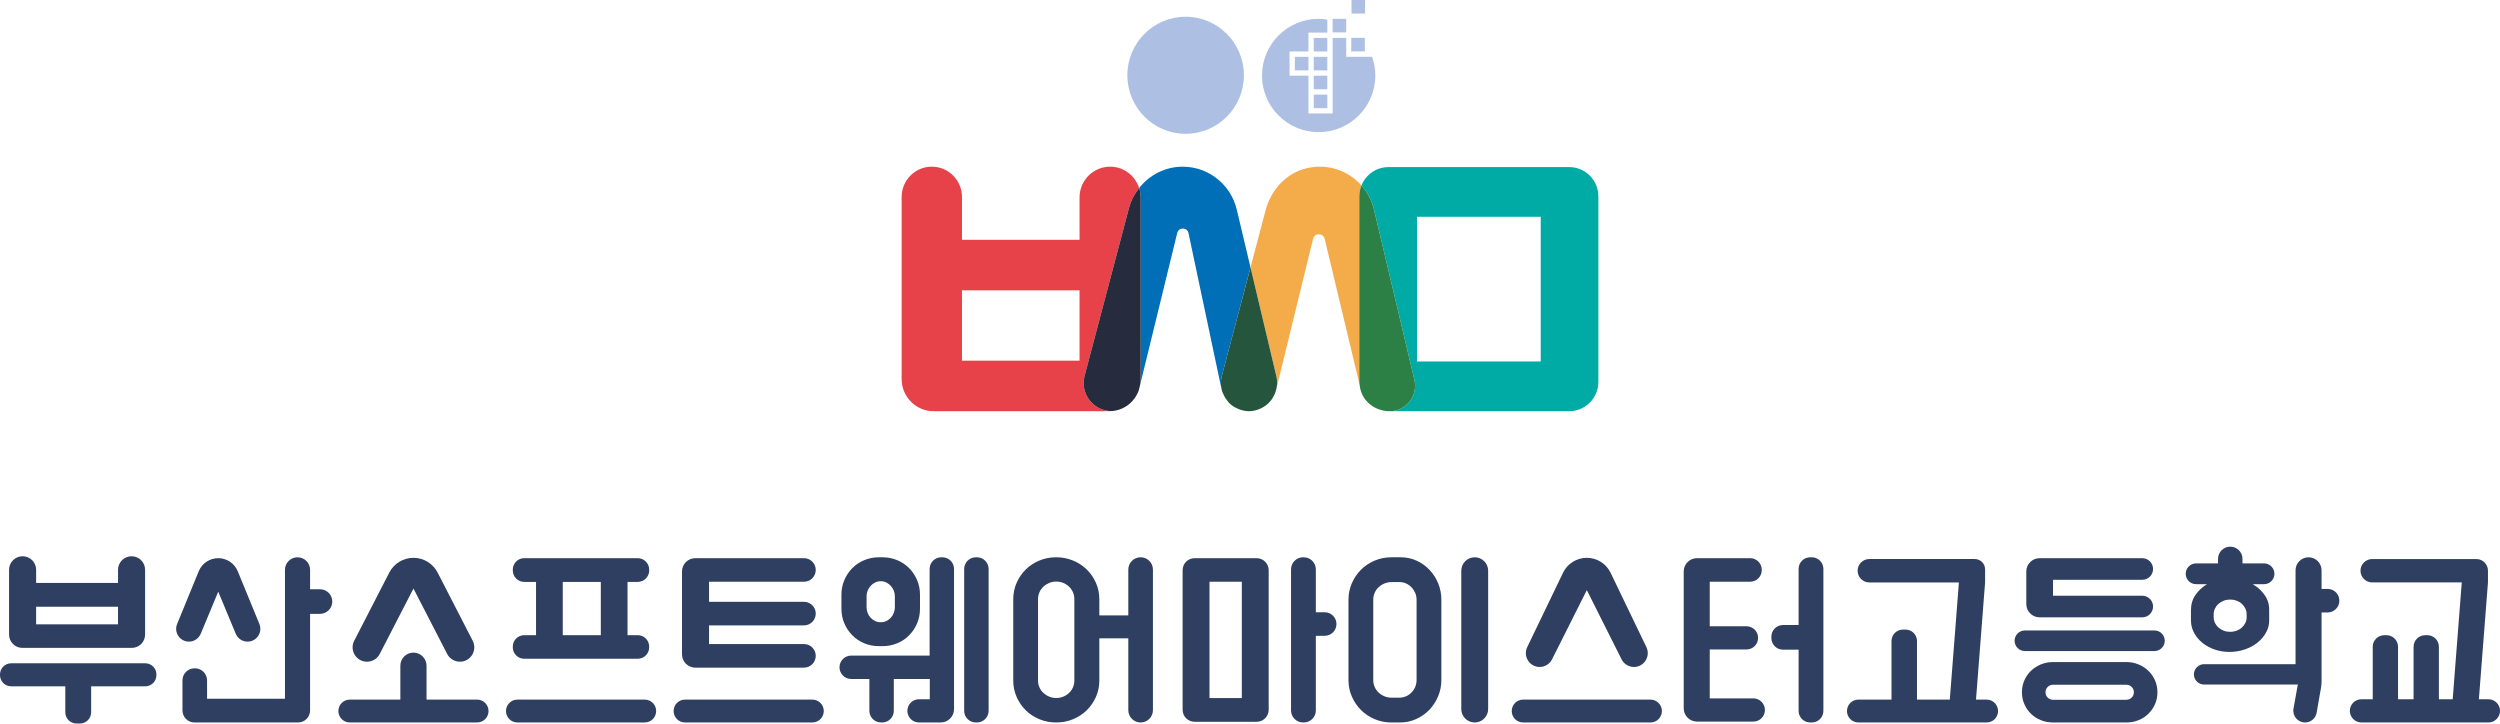 <svg width="480" height="139" viewBox="0 0 480 139" fill="none" xmlns="http://www.w3.org/2000/svg">
<path d="M6.938 119.871H22.659V116.489H6.938V119.871ZM4.301 124.396C2.887 124.396 1.74 123.253 1.74 121.839V109.398C1.74 107.964 2.904 106.8 4.339 106.8C5.778 106.8 6.938 107.964 6.938 109.398V111.926H22.663V109.394C22.663 107.963 23.827 106.8 25.262 106.8C26.693 106.8 27.857 107.963 27.857 109.394V121.839C27.857 123.253 26.71 124.396 25.296 124.396H4.301ZM12.538 136.764V131.774H2.146C0.961 131.774 0 130.813 0 129.627V129.496C0 128.311 0.961 127.35 2.146 127.35H27.891C29.072 127.35 30.032 128.311 30.032 129.496V129.627C30.032 130.813 29.072 131.774 27.891 131.774H17.499V136.764C17.499 137.949 16.534 138.914 15.353 138.914H14.684C13.499 138.914 12.538 137.949 12.538 136.764Z" fill="#2E3F62"/>
<path d="M61.434 117.862H59.537V136.402C59.537 137.68 58.5 138.717 57.222 138.717H37.344C36.066 138.717 35.033 137.68 35.033 136.402V130.637C35.033 129.358 36.066 128.321 37.344 128.321H37.446C38.72 128.321 39.757 129.358 39.757 130.637V134.154H54.712V109.413C54.712 108.08 55.791 107 57.125 107C58.458 107 59.537 108.08 59.537 109.413V113.134H61.434C62.737 113.134 63.8 114.192 63.8 115.496C63.8 116.804 62.737 117.862 61.434 117.862ZM45.649 109.68L49.802 119.805C50.462 121.422 49.277 123.191 47.529 123.191C46.538 123.191 45.645 122.594 45.264 121.68L41.903 113.604L38.542 121.68C38.161 122.594 37.268 123.191 36.278 123.191C34.534 123.191 33.344 121.422 34.009 119.805L38.157 109.68C38.779 108.16 40.261 107.17 41.903 107.17C43.545 107.17 45.027 108.16 45.649 109.68Z" fill="#2E3F62"/>
<path d="M85.854 125.554L79.386 113L72.914 125.554C72.44 126.473 71.492 127.048 70.463 127.048H70.459C68.393 127.048 67.064 124.864 68.008 123.027L74.743 109.935C75.636 108.191 77.431 107.103 79.382 107.103C81.338 107.103 83.128 108.191 84.025 109.935L90.76 123.027C91.704 124.864 90.371 127.048 88.305 127.048C87.272 127.048 86.328 126.473 85.854 125.554ZM76.868 134.321V127.819C76.868 126.43 77.998 125.3 79.382 125.3C80.77 125.3 81.896 126.43 81.896 127.819V134.321H91.602C92.817 134.321 93.799 135.307 93.799 136.517C93.799 137.732 92.817 138.714 91.602 138.714H67.166C65.951 138.714 64.969 137.732 64.969 136.517C64.969 135.307 65.951 134.321 67.166 134.321H76.868Z" fill="#2E3F62"/>
<path d="M108.049 121.954H115.355V111.727H108.049V121.954ZM124.642 124.282C124.642 125.492 123.66 126.479 122.445 126.479H100.654C99.44 126.479 98.458 125.492 98.458 124.282V124.151C98.458 122.94 99.44 121.954 100.654 121.954H102.919V111.727H100.654C99.44 111.727 98.458 110.745 98.458 109.534V109.365C98.458 108.15 99.44 107.168 100.654 107.168H122.445C123.66 107.168 124.642 108.15 124.642 109.365V109.534C124.642 110.745 123.66 111.727 122.445 111.727H120.486V121.954H122.445C123.66 121.954 124.642 122.94 124.642 124.151V124.282ZM125.98 136.519C125.98 137.734 124.998 138.716 123.783 138.716H99.347C98.136 138.716 97.15 137.734 97.15 136.519C97.15 135.304 98.136 134.322 99.347 134.322H123.783C124.998 134.322 125.98 135.304 125.98 136.519Z" fill="#2E3F62"/>
<path d="M156.625 109.428C156.625 110.681 155.609 111.693 154.361 111.693H136.138V115.545H154.361C155.609 115.545 156.625 116.561 156.625 117.81C156.625 119.058 155.609 120.074 154.361 120.074H136.138V123.659H154.361C155.609 123.659 156.625 124.675 156.625 125.92C156.625 127.173 155.609 128.189 154.361 128.189H133.505C132.091 128.189 130.944 127.042 130.944 125.628V109.725C130.944 108.311 132.091 107.168 133.505 107.168H154.361C155.609 107.168 156.625 108.18 156.625 109.428ZM158.166 136.515C158.166 137.734 157.18 138.716 155.969 138.716H131.533C130.318 138.716 129.336 137.734 129.336 136.515C129.336 135.304 130.318 134.322 131.533 134.322H155.969C157.18 134.322 158.166 135.304 158.166 136.515Z" fill="#2E3F62"/>
<path d="M187.568 138.716H187.37C186.129 138.716 185.122 137.708 185.122 136.468V109.246C185.122 108.002 186.129 106.999 187.37 106.999H187.568C188.809 106.999 189.816 108.002 189.816 109.246V136.468C189.816 137.708 188.809 138.716 187.568 138.716ZM166.383 116.586C166.383 116.967 166.451 117.331 166.582 117.674C166.717 118.021 166.908 118.334 167.153 118.597C167.399 118.868 167.682 119.079 168.008 119.236C168.334 119.393 168.694 119.469 169.096 119.469C169.498 119.469 169.862 119.393 170.188 119.236C170.51 119.079 170.793 118.868 171.043 118.597C171.289 118.334 171.475 118.021 171.61 117.674C171.746 117.331 171.814 116.967 171.814 116.586V114.474C171.814 114.114 171.746 113.763 171.61 113.416C171.475 113.073 171.289 112.764 171.043 112.502C170.793 112.226 170.51 112.011 170.188 111.841C169.862 111.676 169.498 111.596 169.096 111.596C168.694 111.596 168.334 111.676 168.008 111.841C167.682 112.011 167.399 112.226 167.153 112.502C166.908 112.764 166.717 113.073 166.582 113.416C166.451 113.763 166.383 114.114 166.383 114.474V116.586ZM176.639 116.857C176.639 117.86 176.457 118.8 176.089 119.672C175.716 120.544 175.213 121.31 174.561 121.966C173.913 122.627 173.151 123.143 172.267 123.511C171.382 123.88 170.438 124.062 169.43 124.062H168.762C167.754 124.062 166.81 123.88 165.93 123.511C165.045 123.143 164.283 122.627 163.631 121.966C162.984 121.31 162.476 120.544 162.108 119.672C161.735 118.8 161.553 117.86 161.553 116.857V114.207C161.553 113.204 161.735 112.265 162.108 111.393C162.476 110.521 162.984 109.754 163.631 109.094C164.283 108.438 165.045 107.922 165.93 107.553C166.81 107.185 167.754 106.999 168.762 106.999H169.43C170.438 106.999 171.382 107.185 172.267 107.553C173.151 107.922 173.913 108.438 174.561 109.094C175.213 109.754 175.716 110.521 176.089 111.393C176.457 112.265 176.639 113.204 176.639 114.207V116.857ZM174.218 136.485C174.218 135.253 175.217 134.254 176.449 134.254H178.519V130.364H171.61V136.468C171.61 137.708 170.607 138.716 169.367 138.716H169.164C167.924 138.716 166.92 137.708 166.92 136.468V130.364H163.432C162.192 130.364 161.185 129.361 161.185 128.117C161.185 126.876 162.192 125.873 163.432 125.873H178.485V109.246C178.485 108.002 179.492 106.999 180.732 106.999H180.931C182.172 106.999 183.175 108.002 183.175 109.246V136.155C183.175 137.569 182.032 138.716 180.614 138.716H176.449C175.217 138.716 174.218 137.717 174.218 136.485Z" fill="#2E3F62"/>
<path d="M202.789 111.661C202.319 111.661 201.875 111.75 201.447 111.923C201.024 112.105 200.652 112.346 200.326 112.647C200 112.952 199.75 113.307 199.572 113.718C199.39 114.133 199.301 114.573 199.301 115.047V130.666C199.301 131.136 199.39 131.572 199.572 131.979C199.75 132.381 200 132.732 200.326 133.033C200.652 133.333 201.024 133.574 201.447 133.752C201.875 133.934 202.319 134.019 202.789 134.019C203.28 134.019 203.737 133.934 204.165 133.752C204.588 133.574 204.956 133.333 205.27 133.033C205.583 132.732 205.828 132.381 206.01 131.979C206.188 131.572 206.277 131.136 206.277 130.666V115.047C206.277 114.573 206.188 114.133 206.01 113.718C205.828 113.307 205.583 112.952 205.27 112.647C204.956 112.346 204.588 112.105 204.165 111.923C203.737 111.75 203.28 111.661 202.789 111.661ZM202.789 106.996C203.932 106.996 204.999 107.208 206.01 107.618C207.014 108.033 207.894 108.6 208.639 109.328C209.388 110.056 209.981 110.912 210.417 111.898C210.853 112.88 211.073 113.93 211.073 115.047V118.162H216.635V109.362C216.635 108.054 217.693 106.996 218.997 106.996C220.305 106.996 221.363 108.054 221.363 109.362V136.351C221.363 137.659 220.305 138.717 218.997 138.717C217.693 138.717 216.635 137.659 216.635 136.351V122.556H211.073V130.666C211.073 131.784 210.853 132.834 210.417 133.816C209.981 134.802 209.388 135.657 208.639 136.385C207.894 137.113 207.014 137.676 206.01 138.095C204.999 138.506 203.932 138.717 202.789 138.717C201.65 138.717 200.58 138.506 199.572 138.095C198.565 137.676 197.693 137.113 196.956 136.385C196.22 135.657 195.631 134.802 195.195 133.816C194.764 132.834 194.543 131.784 194.543 130.666V115.047C194.543 113.93 194.764 112.88 195.195 111.898C195.631 110.912 196.22 110.056 196.956 109.328C197.693 108.6 198.565 108.033 199.572 107.618C200.58 107.208 201.65 106.996 202.789 106.996Z" fill="#2E3F62"/>
<path d="M247.878 136.402V109.316C247.878 108.037 248.915 107 250.189 107H250.325C251.603 107 252.64 108.037 252.64 109.316V117.561L254.325 117.549C255.582 117.544 256.602 118.556 256.602 119.813C256.602 121.058 255.595 122.069 254.35 122.074L252.64 122.086V136.402C252.64 137.68 251.603 138.717 250.325 138.717H250.189C248.915 138.717 247.878 137.68 247.878 136.402ZM232.225 134.023H238.426V111.699H232.225V134.023ZM227.061 136.271V109.481C227.061 108.202 228.094 107.17 229.372 107.17H241.275C242.553 107.17 243.586 108.202 243.586 109.481V136.271C243.586 137.549 242.553 138.582 241.275 138.582H229.372C228.094 138.582 227.061 137.549 227.061 136.271Z" fill="#2E3F62"/>
<path d="M283.145 138.716C281.723 138.716 280.567 137.56 280.567 136.134V109.581C280.567 108.154 281.723 106.999 283.145 106.999C284.572 106.999 285.727 108.154 285.727 109.581V136.134C285.727 137.56 284.572 138.716 283.145 138.716ZM267.153 111.761C266.684 111.761 266.239 111.85 265.812 112.027C265.388 112.205 265.016 112.447 264.694 112.747C264.364 113.052 264.114 113.407 263.936 113.822C263.754 114.237 263.665 114.677 263.665 115.147V130.568C263.665 131.037 263.754 131.478 263.936 131.892C264.114 132.303 264.364 132.663 264.694 132.968C265.016 133.268 265.388 133.509 265.812 133.687C266.239 133.865 266.684 133.954 267.153 133.954H268.665C269.13 133.954 269.566 133.865 269.968 133.687C270.375 133.509 270.722 133.26 271.027 132.946C271.327 132.633 271.564 132.273 271.733 131.859C271.898 131.444 271.983 131.016 271.983 130.568V115.147C271.983 114.698 271.898 114.275 271.733 113.873C271.564 113.467 271.336 113.111 271.043 112.802C270.751 112.489 270.408 112.235 270.006 112.044C269.604 111.854 269.177 111.761 268.732 111.761H267.153ZM268.931 106.999C270.028 106.999 271.052 107.219 272 107.655C272.948 108.091 273.778 108.679 274.481 109.428C275.183 110.182 275.738 111.045 276.14 112.027C276.542 113.014 276.741 114.051 276.741 115.147V130.568C276.741 131.664 276.534 132.701 276.123 133.687C275.708 134.669 275.145 135.533 274.43 136.286C273.714 137.031 272.872 137.624 271.898 138.06C270.925 138.496 269.892 138.716 268.796 138.716H267.153C266.015 138.716 264.944 138.5 263.936 138.077C262.929 137.653 262.061 137.069 261.32 136.337C260.584 135.596 259.996 134.737 259.564 133.751C259.128 132.769 258.908 131.706 258.908 130.568V115.147C258.908 114.008 259.128 112.946 259.564 111.964C259.996 110.978 260.584 110.118 261.32 109.378C262.061 108.645 262.929 108.061 263.936 107.634C264.944 107.215 266.015 106.999 267.153 106.999H268.931Z" fill="#2E3F62"/>
<path d="M311.341 126.589L304.67 113.302L297.995 126.589C297.546 127.486 296.623 128.057 295.62 128.057C293.664 128.057 292.378 126.009 293.228 124.244L300.103 109.97C300.945 108.218 302.719 107.1 304.666 107.1C306.613 107.1 308.391 108.218 309.233 109.97L316.107 124.244C316.958 126.009 315.671 128.057 313.716 128.057C312.712 128.057 311.79 127.486 311.341 126.589ZM319.083 136.519C319.083 137.734 318.101 138.716 316.886 138.716H292.45C291.235 138.716 290.253 137.734 290.253 136.519C290.253 135.308 291.235 134.322 292.45 134.322H316.886C318.101 134.322 319.083 135.308 319.083 136.519Z" fill="#2E3F62"/>
<path d="M347.864 138.716H347.563C346.332 138.716 345.333 137.717 345.333 136.485V124.735H342.331C341.1 124.735 340.105 123.736 340.105 122.504V122.237C340.105 121.005 341.1 120.006 342.331 120.006H345.333V109.225C345.333 107.998 346.332 106.999 347.563 106.999H347.864C349.096 106.999 350.09 107.998 350.09 109.225V136.485C350.09 137.717 349.096 138.716 347.864 138.716ZM323.271 109.725C323.271 108.311 324.418 107.168 325.832 107.168H336.029C337.26 107.168 338.259 108.163 338.259 109.395V109.462C338.259 110.694 337.26 111.693 336.029 111.693H328.27V120.244H335.326C336.558 120.244 337.553 121.238 337.553 122.47C337.553 123.702 336.558 124.697 335.326 124.697H328.27V134.089H336.634C337.866 134.089 338.865 135.088 338.865 136.32C338.865 137.552 337.866 138.547 336.634 138.547H325.832C324.418 138.547 323.271 137.399 323.271 135.986V109.725Z" fill="#2E3F62"/>
<path d="M363.169 134.322V123.075C363.169 121.865 364.151 120.878 365.365 120.878H365.865C367.076 120.878 368.062 121.865 368.062 123.075V134.322H374.365L376.109 111.829H358.91C357.67 111.829 356.663 110.821 356.663 109.581C356.663 108.341 357.67 107.333 358.91 107.333H379.152C380.248 107.333 381.137 108.222 381.137 109.318V111.829L379.393 134.322H381.429C382.644 134.322 383.626 135.304 383.626 136.519C383.626 137.734 382.644 138.716 381.429 138.716H356.815C355.6 138.716 354.618 137.734 354.618 136.519C354.618 135.304 355.6 134.322 356.815 134.322H363.169Z" fill="#2E3F62"/>
<path d="M394.18 131.473C393.778 131.473 393.435 131.613 393.156 131.892C392.876 132.172 392.737 132.51 392.737 132.913C392.737 133.319 392.876 133.658 393.156 133.937C393.435 134.212 393.778 134.356 394.18 134.356H408.259C408.661 134.356 409 134.212 409.283 133.937C409.563 133.658 409.702 133.319 409.702 132.913C409.702 132.51 409.563 132.172 409.283 131.892C409 131.613 408.661 131.473 408.259 131.473H394.18ZM413.389 109.246C413.389 110.394 412.458 111.321 411.311 111.321H394.18V114.377H411.311C412.458 114.377 413.389 115.308 413.389 116.451C413.389 117.602 412.458 118.529 411.311 118.529H391.611C390.197 118.529 389.05 117.386 389.05 115.973V109.725C389.05 108.311 390.197 107.168 391.611 107.168H411.311C412.458 107.168 413.389 108.099 413.389 109.246ZM408.259 127.114C409.084 127.114 409.863 127.266 410.587 127.566C411.315 127.867 411.946 128.278 412.483 128.79C413.021 129.302 413.444 129.911 413.757 130.618C414.071 131.321 414.227 132.087 414.227 132.913C414.227 133.738 414.071 134.508 413.757 135.211C413.444 135.914 413.021 136.527 412.483 137.052C411.946 137.577 411.315 137.988 410.587 138.276C409.863 138.568 409.084 138.716 408.259 138.716H394.18C393.351 138.716 392.576 138.568 391.848 138.276C391.124 137.988 390.489 137.577 389.956 137.052C389.418 136.527 388.991 135.914 388.682 135.211C388.368 134.508 388.212 133.738 388.212 132.913C388.212 132.087 388.368 131.321 388.682 130.618C388.991 129.911 389.418 129.302 389.956 128.79C390.489 128.278 391.124 127.867 391.848 127.566C392.576 127.266 393.351 127.114 394.18 127.114H408.259ZM415.633 123.025C415.633 124.117 414.748 125.001 413.656 125.001H388.783C387.691 125.001 386.802 124.117 386.802 123.025C386.802 121.932 387.691 121.048 388.783 121.048H413.656C414.748 121.048 415.633 121.932 415.633 123.025Z" fill="#2E3F62"/>
<path d="M431.357 117.928C431.357 117.551 431.272 117.187 431.107 116.84C430.938 116.493 430.718 116.193 430.434 115.934C430.155 115.68 429.82 115.477 429.431 115.333C429.041 115.185 428.631 115.113 428.207 115.113C427.759 115.113 427.344 115.185 426.967 115.333C426.586 115.477 426.252 115.68 425.96 115.934C425.668 116.193 425.443 116.493 425.274 116.84C425.105 117.187 425.024 117.551 425.024 117.928V118.5C425.024 118.897 425.105 119.266 425.274 119.604C425.443 119.943 425.668 120.239 425.96 120.493C426.252 120.751 426.586 120.955 426.967 121.099C427.344 121.242 427.759 121.314 428.207 121.314C428.631 121.314 429.041 121.242 429.431 121.099C429.82 120.955 430.155 120.751 430.434 120.493C430.718 120.239 430.938 119.943 431.107 119.604C431.272 119.266 431.357 118.897 431.357 118.5V117.928ZM446.896 117.594H445.74V130.898C445.74 131.258 445.71 131.613 445.647 131.969L444.792 136.849C444.606 137.929 443.666 138.716 442.57 138.716C441.164 138.716 440.102 137.442 440.352 136.058L441.181 131.435H423.196C422.112 131.435 421.232 130.559 421.232 129.48C421.232 128.396 422.112 127.52 423.196 127.52H440.745V109.496C440.745 108.121 441.863 106.999 443.243 106.999C444.623 106.999 445.74 108.121 445.74 109.496V113.069H446.896C448.149 113.069 449.16 114.08 449.16 115.333C449.16 116.582 448.149 117.594 446.896 117.594ZM430.557 108.171H434.696C435.797 108.171 436.69 109.064 436.69 110.169C436.69 111.27 435.797 112.163 434.696 112.163H432.529C433.63 112.815 434.481 113.657 435.086 114.69C435.501 115.393 435.683 116.21 435.683 117.022V119.122C435.683 119.841 435.53 120.561 435.209 121.204C434.785 122.064 434.18 122.792 433.401 123.41C432.711 123.96 431.899 124.388 430.972 124.701C430.045 125.014 429.079 125.171 428.072 125.171C427.043 125.171 426.083 125.014 425.189 124.701C424.296 124.388 423.513 123.96 422.844 123.41C422.095 122.796 421.519 122.072 421.122 121.217C420.8 120.544 420.664 119.795 420.664 119.05V117.158C420.664 116.044 420.952 115.062 421.536 114.224C422.116 113.386 422.853 112.7 423.746 112.163H421.655C420.55 112.163 419.657 111.27 419.657 110.169C419.657 109.064 420.55 108.171 421.655 108.171H425.862V107.304C425.862 106.013 426.912 104.959 428.207 104.959C429.503 104.959 430.557 106.013 430.557 107.304V108.171Z" fill="#2E3F62"/>
<path d="M455.563 134.256V124.182C455.563 122.95 456.562 121.955 457.794 121.955H458.192C459.424 121.955 460.423 122.95 460.423 124.182V134.256H463.407V124.182C463.407 122.95 464.406 121.955 465.638 121.955H466.04C467.272 121.955 468.266 122.95 468.266 124.182V134.256H470.916L472.66 111.826H455.462C454.222 111.826 453.214 110.823 453.214 109.582C453.214 108.342 454.222 107.335 455.462 107.335H475.45C476.686 107.335 477.689 108.338 477.689 109.574V111.826L475.945 134.256H477.769C479.001 134.256 480 135.251 480 136.482C480 137.714 479.001 138.717 477.769 138.717H453.4C452.169 138.717 451.17 137.714 451.17 136.482C451.17 135.251 452.169 134.256 453.4 134.256H455.563Z" fill="#2E3F62"/>
<path d="M258.472 10.911V7.287H255.869V21.785H251.221V14.534H247.593V9.886H251.221V6.259H254.844V3.757C254.302 3.672 253.748 3.613 253.181 3.613C247.174 3.613 242.306 8.485 242.306 14.496C242.306 20.503 247.174 25.37 253.181 25.37C259.187 25.37 264.059 20.503 264.059 14.496C264.059 13.235 263.835 12.032 263.437 10.911H258.472Z" fill="#ADBFE3"/>
<path d="M254.842 7.284H252.239V9.883H254.842V7.284Z" fill="#ADBFE3"/>
<path d="M254.842 10.913H252.239V13.512H254.842V10.913Z" fill="#ADBFE3"/>
<path d="M248.615 13.512H251.218V10.913H248.615V13.512Z" fill="#ADBFE3"/>
<path d="M254.842 14.536H252.239V17.139H254.842V14.536Z" fill="#ADBFE3"/>
<path d="M252.243 20.766H254.847V18.163H252.243V20.766Z" fill="#ADBFE3"/>
<path d="M262.043 7.263H259.44V9.866H262.043V7.263Z" fill="#ADBFE3"/>
<path d="M258.47 3.618H255.867V6.221H258.47V3.618Z" fill="#ADBFE3"/>
<path d="M262.094 1.26362e-05H259.491V2.603H262.094V1.26362e-05Z" fill="#ADBFE3"/>
<path d="M207.273 69.249H184.699V55.742H207.273V69.249ZM208.243 72.161L216.755 39.974C217.136 38.523 217.83 37.236 218.711 36.11C217.953 33.731 215.76 32 213.144 32C209.902 32 207.273 34.641 207.273 37.9V46.036H184.699V37.82C184.699 34.603 182.104 32 178.904 32C175.709 32 173.114 34.603 173.114 37.82V72.767C173.114 76.187 175.869 78.955 179.268 78.955H213.03C213.106 78.955 213.178 78.934 213.254 78.93C209.821 78.807 207.354 75.526 208.243 72.161Z" fill="#E74249"/>
<path d="M295.817 69.397H272.062V41.63H295.817V69.397ZM301.282 32.08H266.593C264.235 32.08 262.229 33.54 261.399 35.61C262.538 36.897 263.389 38.472 263.808 40.237L271.567 72.915C272.299 75.996 269.975 78.955 266.817 78.955H301.282C304.376 78.955 306.89 76.432 306.89 73.321V37.714C306.89 34.599 304.376 32.08 301.282 32.08Z" fill="#00ABA6"/>
<path d="M234.593 72.16L240.096 51.347L237.458 40.24C236.311 35.406 232.015 32.003 227.071 32.003C223.723 32.003 220.692 33.59 218.711 36.109C218.893 36.68 219.016 37.273 219.016 37.9V72.944C219.016 73.227 218.973 73.498 218.931 73.778L226.025 44.731C226.305 43.576 227.947 43.605 228.193 44.761L234.521 74.658L234.525 74.671C234.356 73.871 234.364 73.02 234.593 72.16Z" fill="#006FB8"/>
<path d="M219.016 37.899C219.016 37.273 218.893 36.68 218.711 36.109C217.831 37.235 217.136 38.522 216.755 39.973L208.243 72.16C207.354 75.53 209.822 78.806 213.255 78.929C213.526 78.92 213.792 78.899 214.055 78.853C214.148 78.84 214.237 78.819 214.326 78.802C216.01 78.429 217.407 77.337 218.224 75.873C218.389 75.534 218.58 75.212 218.673 74.836L218.931 73.777C218.973 73.498 219.016 73.227 219.016 72.939V37.899Z" fill="#262C3E"/>
<path d="M260.985 37.714C260.985 36.965 261.137 36.258 261.4 35.611C258.843 32.724 254.805 31.272 250.623 32.364C246.838 33.359 244.011 36.538 243.012 40.318L240.095 51.349L245.065 72.268C245.247 73.038 245.234 73.791 245.103 74.511L252.108 45.85C252.392 44.682 254.056 44.686 254.335 45.858L261.04 73.851C261.019 73.677 260.985 73.504 260.985 73.322V37.714Z" fill="#F4AB4A"/>
<path d="M271.565 72.916L263.806 40.239C263.387 38.469 262.537 36.899 261.398 35.612C261.136 36.26 260.983 36.966 260.983 37.716V73.323C260.983 73.505 261.017 73.678 261.038 73.852L261.068 74.004C261.102 74.347 261.169 74.677 261.263 74.995C261.271 75.029 261.284 75.062 261.292 75.096C261.381 75.367 261.491 75.63 261.618 75.875C261.66 75.956 261.703 76.032 261.745 76.112C261.876 76.345 262.024 76.565 262.19 76.773C262.223 76.819 262.257 76.862 262.291 76.9C263.362 78.169 265.013 78.957 266.816 78.957C269.974 78.957 272.298 75.998 271.565 72.916Z" fill="#2C8045"/>
<path d="M245.064 72.267L240.099 51.348L234.592 72.161C234.367 73.02 234.359 73.871 234.528 74.667C234.647 75.221 234.867 75.721 235.134 76.191C235.197 76.305 235.265 76.415 235.337 76.529C235.637 76.978 235.984 77.397 236.399 77.736C236.412 77.748 236.429 77.753 236.442 77.765C236.852 78.096 237.322 78.345 237.813 78.54C237.923 78.587 238.033 78.629 238.143 78.663C238.672 78.836 239.223 78.951 239.802 78.951C240.365 78.951 240.911 78.845 241.428 78.675C241.529 78.646 241.627 78.603 241.728 78.565C242.757 78.167 243.646 77.469 244.264 76.55L244.336 76.424C244.641 75.945 244.882 75.412 245.022 74.832L245.102 74.51C245.237 73.791 245.246 73.037 245.064 72.267Z" fill="#26553D"/>
<path d="M227.641 3.214C221.465 3.214 216.453 8.243 216.453 14.453C216.453 20.658 221.465 25.691 227.641 25.691C233.821 25.691 238.828 20.658 238.828 14.453C238.828 8.243 233.821 3.214 227.641 3.214Z" fill="#ADBFE3"/>
</svg>